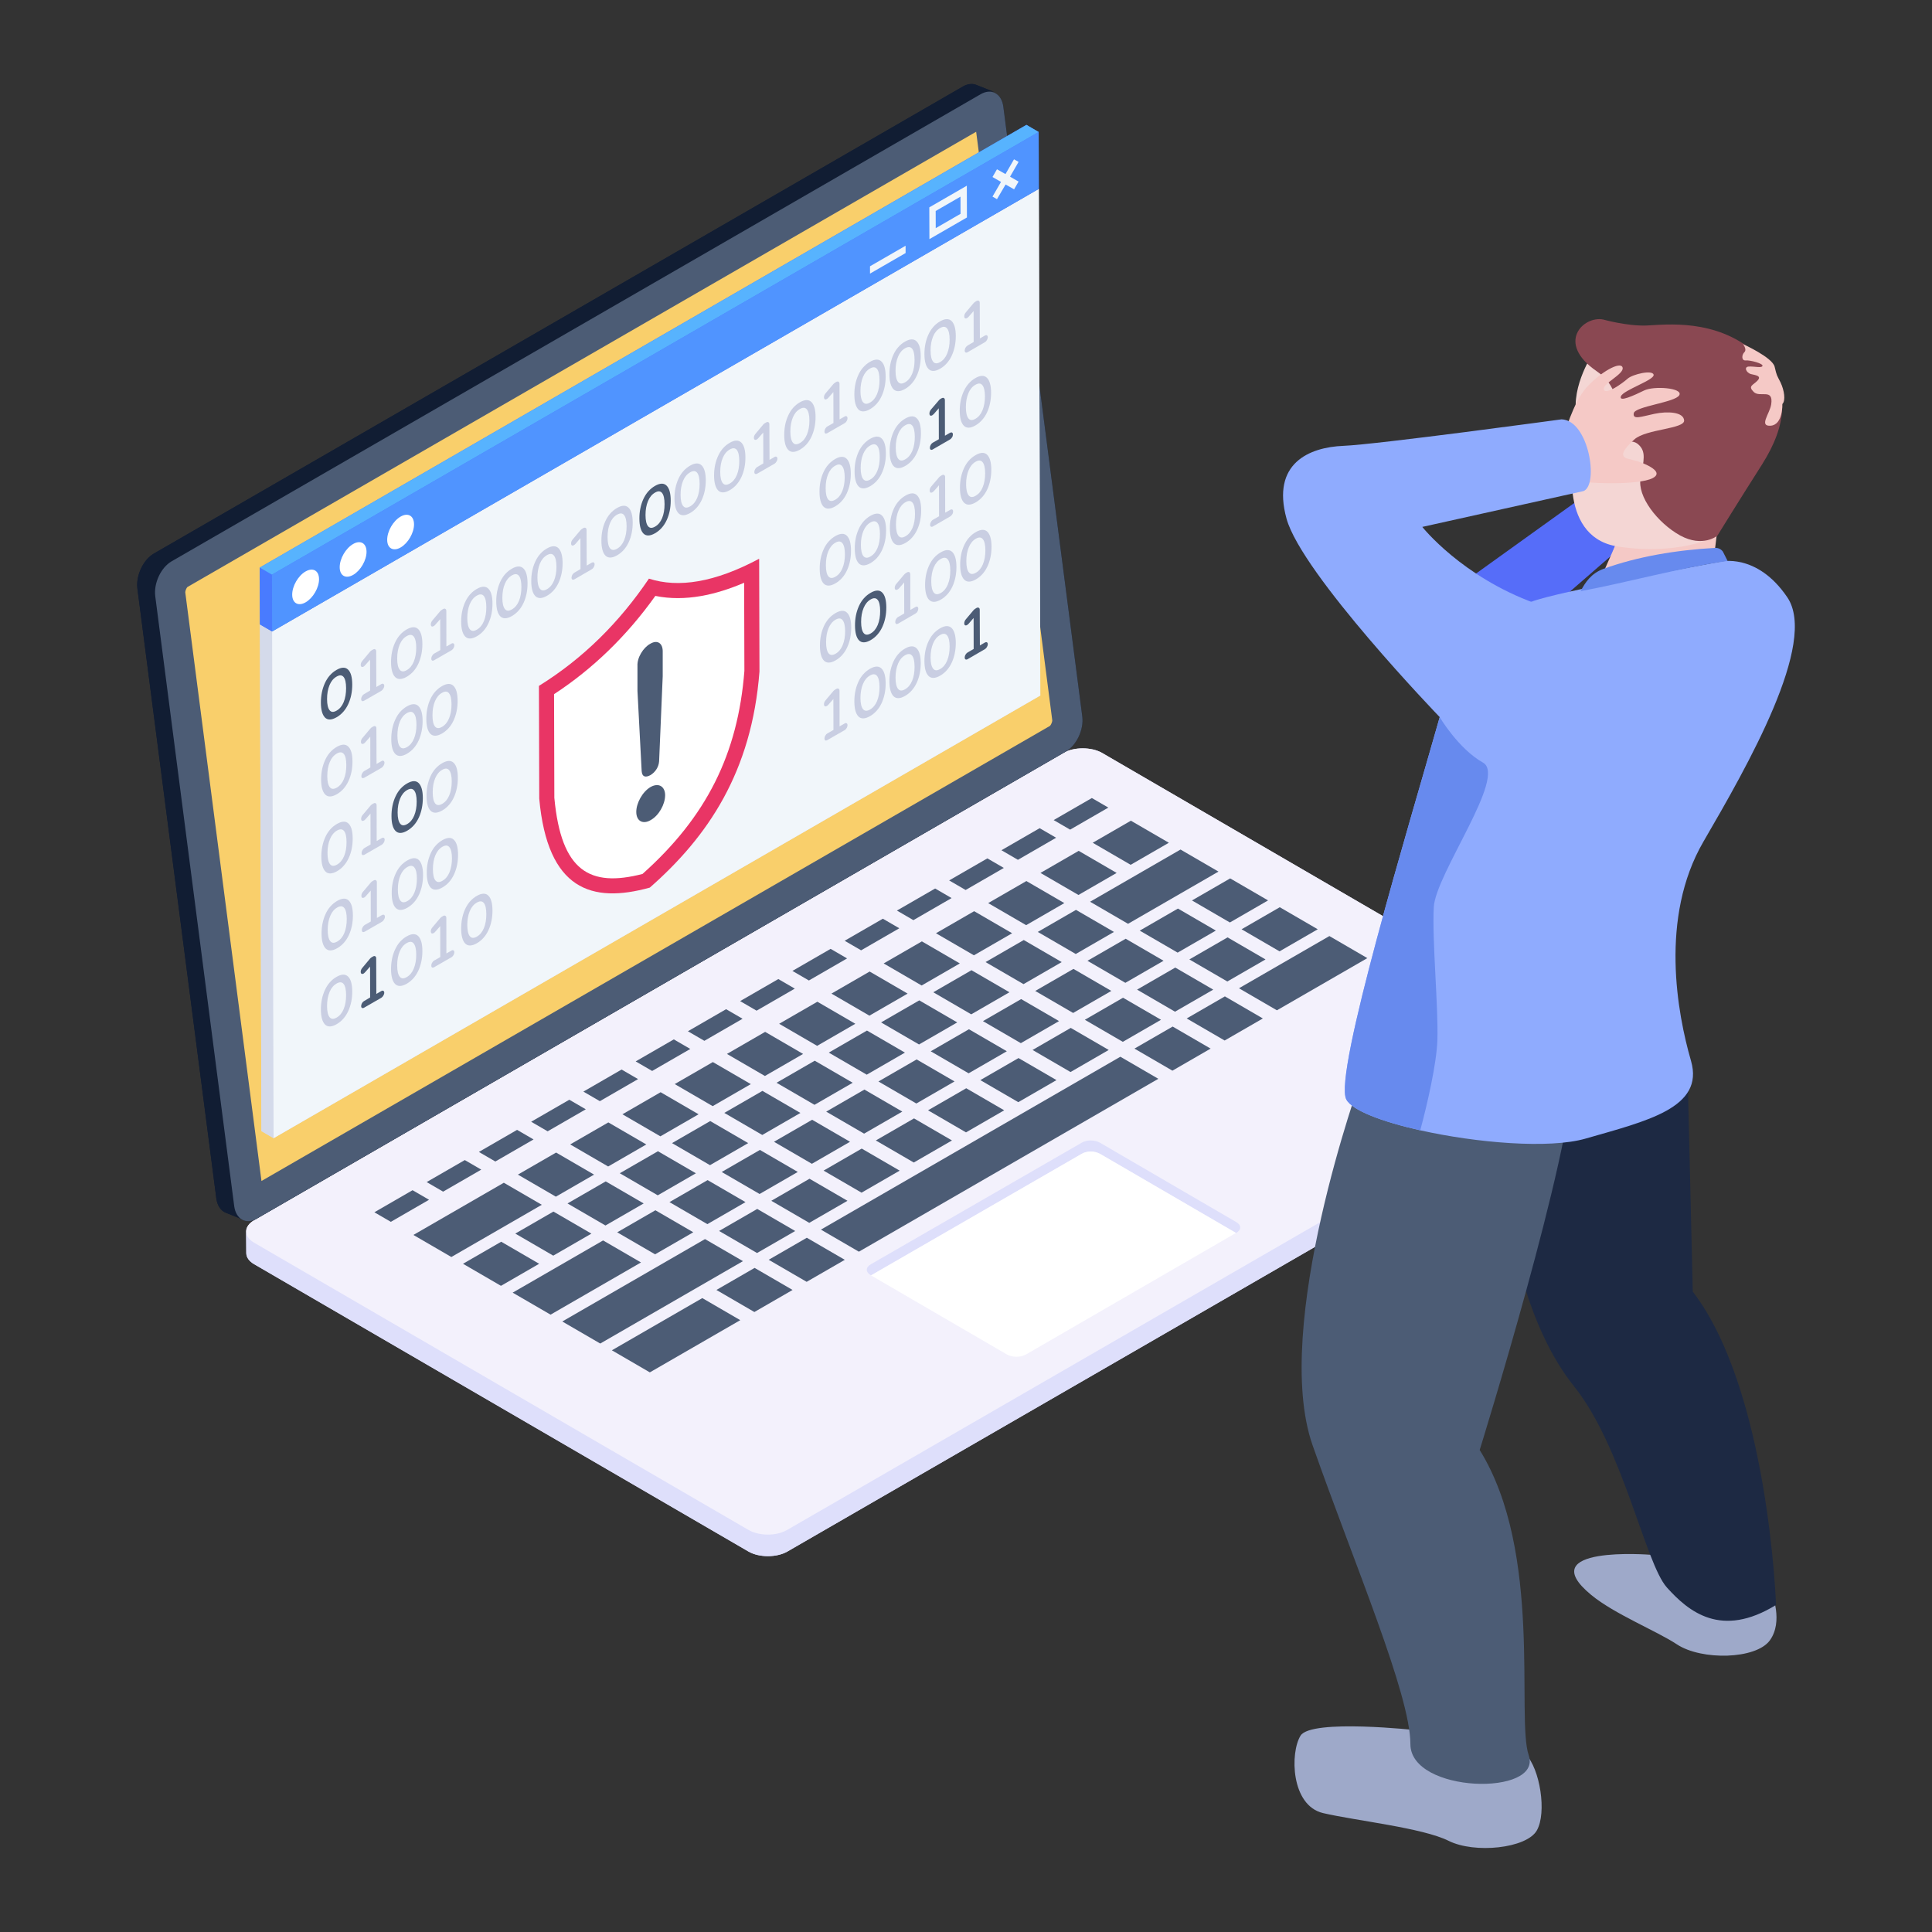 <svg id="Layer_1" enable-background="new 0 0 140 140" height="512" viewBox="0 0 140 140" width="512" xmlns="http://www.w3.org/2000/svg"><rect x="0" y="0" width="140" height="140" fill="#333333" stroke="none"/><g id="Security_Alert"><g><g><g><g><g><g><g><g><g><g><g><g><g><g><g><g><path d="m116.266 77.757c0 .3-.2.6-.58.82l-58.64 33.86c-.76.43-2.02.44-2.8 0l-35.83-20.83c-.38-.22-.57-.51-.57-.81l-.01-1.56c0-.3.2-.59.58-.81l58.64-33.87c.76-.44 2.04-.44 2.8 0l35.83 20.82c.4.23.59.54.57.85z" fill="#dedffb"/><g><g><g><path d="m17.836 89.234.011 1.564c0 .296.186.591.57.811l35.83 20.823c.778.449 2.037.438 2.804 0l58.637-33.859c.383-.219.581-.515.581-.822l-.011-1.564c0 .307-.186.603-.581.822l-58.637 33.859c-.767.438-2.027.449-2.804-.011l-35.83-20.813c-.383-.219-.57-.515-.57-.811z" fill="#dedffb"/></g></g></g><g><g><g><path d="m115.675 77.013-58.633 33.85c-.768.453-2.027.453-2.808 0l-35.827-20.816c-.768-.453-.756-1.184.013-1.625l58.633-33.862c.768-.441 2.04-.441 2.808 0l35.827 20.816c.781.453.756 1.196-.013 1.637z" fill="#f3f1fc"/></g></g></g><g><path d="m77.236 54.457-58.64 33.85c-.41.25-.82.23-1.13.02l-1.11-.45c-.35-.14-.61-.5-.68-1.03l-5.72-44.19c-.12-.95.42-2.09 1.19-2.54l58.63-33.85c.34-.19.68-.23.96-.12l1.33.53c-.19-.07-.41-.05-.64.01.63-.16 1.18.24 1.28 1.04l5.72 44.19c.12.95-.42 2.1-1.19 2.54z" fill="#111d33"/><g><g><g><g><path d="m9.96 42.658 5.718 44.188c.066.526.329.887.679 1.03l1.321.53c-.351-.142-.602-.504-.679-1.03l-5.718-44.188c-.12-.953.416-2.092 1.183-2.541l58.637-33.848c.34-.197.679-.23.964-.121l-1.332-.53c-.274-.11-.613-.077-.953.12l-58.637 33.848c-.767.449-1.304 1.588-1.183 2.541z" fill="#111d33"/></g></g></g></g><g><g><g><path d="m12.434 40.676c-.769.444-1.306 1.583-1.183 2.534l5.721 44.191c.123.951.859 1.355 1.629.911l58.635-33.853c.769-.444 1.313-1.587 1.19-2.538l-5.721-44.191c-.123-.951-.866-1.351-1.636-.907z" fill="#4c5c75"/></g></g></g><g><g><g><path d="m76.252 52.203c.005.091-.086.32-.167.397l-57.138 32.98-5.522-42.657c-.005-.091.081-.32.158-.387l57.153-32.989z" fill="#f9cf6b"/></g></g></g></g></g></g><g><g><g><g><path d="m89.579 88.554-9.852-5.738c-.402-.232-.99-.232-1.361 0l-15.265 8.8c-.387.217-.387.572 0 .789l.015.015 15.25-8.8c.371-.232.959-.232 1.361 0l9.837 5.723h.015c.387-.216.387-.572 0-.789z" fill="#dedffb"/></g></g></g><g><g><g><path d="m78.366 83.62-15.25 8.8 9.837 5.723c.402.232 1.005.232 1.407 0l15.203-8.8-9.837-5.723c-.402-.232-.99-.232-1.361 0z" fill="#fff"/></g></g></g></g></g></g><g><g><g><g enable-background="new"><g><g><g><g><path d="m54.825 73.237-1.193-.693 2.768-1.598 1.194.693z" fill="#4c5c75"/></g></g><g><g><path d="m54.858 90.798-2.75-1.598 2.764-1.596 2.751 1.599z" fill="#4c5c75"/></g></g><g><g><path d="m32.11 86.351-1.193-.693 2.764-1.595 1.193.693z" fill="#4c5c75"/></g></g><g><g><path d="m44.082 81.334 2.751 1.598-2.764 1.596-2.751-1.599z" fill="#4c5c75"/></g></g><g><g><path d="m55.043 86.521-2.746-1.595 2.769-1.598 2.745 1.595z" fill="#4c5c75"/></g></g><g><g><path d="m58.615 71.05-1.193-.694 2.768-1.598 1.193.693z" fill="#4c5c75"/></g></g><g><g><path d="m55.445 74.773 2.751 1.599-2.768 1.598-2.751-1.598z" fill="#4c5c75"/></g></g><g><g><path d="m53.838 91.387-10.342 5.971-2.751-1.598 10.342-5.971z" fill="#4c5c75"/></g></g><g><g><path d="m58.642 88.612-2.75-1.598 2.768-1.598 2.751 1.598z" fill="#4c5c75"/></g></g><g><g><path d="m62.431 86.425-2.751-1.598 2.764-1.596 2.75 1.598z" fill="#4c5c75"/></g></g><g><g><path d="m63.018 70.401 2.751 1.599-2.769 1.598-2.75-1.598z" fill="#4c5c75"/></g></g><g><g><path d="m43.874 88.804-2.75-1.598 2.768-1.598 2.751 1.598z" fill="#4c5c75"/></g></g><g><g><path d="m47.257 77.606-1.194-.693 2.764-1.595 1.194.693z" fill="#4c5c75"/></g></g><g><g><path d="m58.466 89.692 2.751 1.599-2.764 1.595-2.751-1.598z" fill="#4c5c75"/></g></g><g><g><path d="m59.229 72.589 2.751 1.598-2.768 1.599-2.751-1.599z" fill="#4c5c75"/></g></g><g><g><path d="m66.188 66.677-1.194-.694 2.769-1.598 1.193.693z" fill="#4c5c75"/></g></g><g><g><path d="m66.401 79.964-2.746-1.596 2.768-1.598 2.746 1.595z" fill="#4c5c75"/></g></g><g><g><path d="m66.216 84.24-2.751-1.598 2.768-1.598 2.751 1.598z" fill="#4c5c75"/></g></g><g><g><path d="m66.613 72.49 2.751 1.598-2.768 1.598-2.751-1.598z" fill="#4c5c75"/></g></g><g><g><path d="m62.399 68.864-1.193-.693 2.768-1.598 1.193.693z" fill="#4c5c75"/></g></g><g><g><path d="m66.803 68.216 2.75 1.598-2.768 1.599-2.751-1.599z" fill="#4c5c75"/></g></g><g><g><path d="m35.895 84.167-1.193-.693 2.768-1.599 1.193.693z" fill="#4c5c75"/></g></g><g><g><path d="m39.26 87.304-6.553 3.783-2.751-1.598 6.553-3.783z" fill="#4c5c75"/></g></g><g><g><path d="m51.258 88.706-2.746-1.596 2.764-1.595 2.746 1.595z" fill="#4c5c75"/></g></g><g><g><path d="m51.656 76.961 2.751 1.598-2.764 1.596-2.751-1.599z" fill="#4c5c75"/></g></g><g><g><path d="m47.677 83.423 2.75 1.598-2.764 1.596-2.751-1.599z" fill="#4c5c75"/></g></g><g><g><path d="m54.682 91.877 2.751 1.598-2.768 1.599-2.751-1.599z" fill="#4c5c75"/></g></g><g><g><path d="m37.34 89.39 2.764-1.595 2.751 1.598-2.764 1.596z" fill="#4c5c75"/></g></g><g><g><path d="m43.468 79.795-1.194-.693 2.768-1.599 1.194.693z" fill="#4c5c75"/></g></g><g><g><path d="m47.47 90.893-2.746-1.595 2.768-1.598 2.746 1.595z" fill="#4c5c75"/></g></g><g><g><path d="m51.448 84.432-2.751-1.598 2.768-1.598 2.751 1.598z" fill="#4c5c75"/></g></g><g><g><path d="m62.616 82.148-2.746-1.595 2.768-1.598 2.746 1.595z" fill="#4c5c75"/></g></g><g><g><path d="m51.041 75.422-1.193-.693 2.768-1.599 1.194.693z" fill="#4c5c75"/></g></g><g><g><path d="m55.25 79.05 2.751 1.598-2.764 1.596-2.751-1.599z" fill="#4c5c75"/></g></g><g><g><path d="m58.832 84.333-2.746-1.596 2.764-1.595 2.746 1.595z" fill="#4c5c75"/></g></g><g><g><path d="m62.824 74.678 2.751 1.598-2.768 1.599-2.751-1.599z" fill="#4c5c75"/></g></g><g><g><path d="m50.892 94.065 2.751 1.599-6.553 3.783-2.751-1.599z" fill="#4c5c75"/></g></g><g><g><path d="m39.684 81.979-1.194-.693 2.765-1.595 1.193.693z" fill="#4c5c75"/></g></g><g><g><path d="m59.039 76.863 2.751 1.598-2.768 1.598-2.751-1.598z" fill="#4c5c75"/></g></g><g><g><path d="m39.07 91.578-2.768 1.598-2.751-1.598 2.768-1.598z" fill="#4c5c75"/></g></g><g><g><path d="m46.449 91.482-6.553 3.783-2.746-1.595 6.553-3.783z" fill="#4c5c75"/></g></g><g><g><path d="m31.09 86.94-2.769 1.599-1.193-.693 2.768-1.599z" fill="#4c5c75"/></g></g><g><g><path d="m40.298 83.518 2.75 1.599-2.768 1.598-2.751-1.598z" fill="#4c5c75"/></g></g><g><g><path d="m47.871 79.146 2.751 1.599-2.768 1.598-2.751-1.598z" fill="#4c5c75"/></g></g><g><g><path d="m70 82.056-2.751-1.599 2.768-1.598 2.751 1.598z" fill="#4c5c75"/></g></g><g><g><path d="m70.19 77.776-2.746-1.595 2.768-1.598 2.746 1.595z" fill="#4c5c75"/></g></g><g><g><path d="m73.762 62.305-1.194-.694 2.768-1.598 1.194.693z" fill="#4c5c75"/></g></g><g><g><path d="m69.973 64.492-1.194-.693 2.769-1.598 1.193.693z" fill="#4c5c75"/></g></g><g><g><path d="m70.397 70.305 2.751 1.598-2.769 1.599-2.75-1.599z" fill="#4c5c75"/></g></g><g><g><path d="m74.375 63.844 2.751 1.598-2.768 1.599-2.751-1.599z" fill="#4c5c75"/></g></g><g><g><path d="m70.591 66.028 2.751 1.599-2.768 1.598-2.751-1.598z" fill="#4c5c75"/></g></g><g><g><path d="m73.789 79.867-2.751-1.598 2.768-1.598 2.751 1.598z" fill="#4c5c75"/></g></g><g><g><path d="m73.974 75.591-2.746-1.596 2.768-1.598 2.746 1.595z" fill="#4c5c75"/></g></g><g><g><path d="m74.168 71.314-2.751-1.598 2.769-1.598 2.75 1.598z" fill="#4c5c75"/></g></g><g><g><path d="m77.546 60.119-1.194-.693 2.768-1.598 1.194.693z" fill="#4c5c75"/></g></g><g><g><path d="m77.574 77.683-2.751-1.599 2.768-1.598 2.751 1.598z" fill="#4c5c75"/></g></g><g><g><path d="m77.97 65.933 2.751 1.598-2.768 1.599-2.751-1.599z" fill="#4c5c75"/></g></g><g><g><path d="m77.763 73.403-2.746-1.595 2.769-1.598 2.746 1.595z" fill="#4c5c75"/></g></g><g><g><path d="m80.916 63.255-2.768 1.598-2.751-1.598 2.768-1.599z" fill="#4c5c75"/></g></g><g><g><path d="m88.76 72.202 2.751 1.599-2.768 1.598-2.751-1.598z" fill="#4c5c75"/></g></g><g><g><path d="m78.991 65.344 6.553-3.783 2.751 1.598-6.553 3.783z" fill="#4c5c75"/></g></g><g><g><path d="m81.186 76.575 2.751 1.599-21.699 12.528-2.751-1.599z" fill="#4c5c75"/></g></g><g><g><path d="m81.571 68.025 2.745 1.595-2.768 1.599-2.746-1.596z" fill="#4c5c75"/></g></g><g><g><path d="m86.375 65.25 2.768-1.598 2.746 1.595-2.768 1.599z" fill="#4c5c75"/></g></g><g><g><path d="m99.083 69.429-6.553 3.782-2.75-1.598 6.553-3.783z" fill="#4c5c75"/></g></g><g><g><path d="m81.363 75.495-2.751-1.598 2.768-1.598 2.751 1.598z" fill="#4c5c75"/></g></g><g><g><path d="m84.975 74.388 2.751 1.598-2.768 1.599-2.751-1.599z" fill="#4c5c75"/></g></g><g><g><path d="m88.936 71.122-2.751-1.598 2.769-1.598 2.75 1.598z" fill="#4c5c75"/></g></g><g><g><path d="m79.181 61.069 2.768-1.598 2.751 1.598-2.768 1.598z" fill="#4c5c75"/></g></g><g><g><path d="m89.969 67.339 2.768-1.598 2.751 1.598-2.768 1.599z" fill="#4c5c75"/></g></g><g><g><path d="m85.146 73.311-2.75-1.599 2.768-1.598 2.751 1.598z" fill="#4c5c75"/></g></g><g><g><path d="m85.336 69.031-2.746-1.595 2.768-1.598 2.746 1.595z" fill="#4c5c75"/></g></g></g></g></g></g></g></g></g><g><g><g enable-background="new"><g><g><g><path d="m19.719 45.76-.883-.513 55.558-32.076.883.513z" fill="#dbdbdb"/></g></g></g><path d="m75.276 13.684-55.558 32.076-.883-.513.108 36.717.883.513 55.558-32.076z" fill="#d4daea"/><g><g><g><path d="m19.827 82.477-.883-.513-.108-36.717.883.513z" fill="#d4daea"/></g></g></g><g><g><g><path d="m75.276 13.684.108 36.717-55.558 32.076-.108-36.717z" fill="#f1f6fa"/></g></g></g></g><g><g><g><g><path d="m75.276 13.687-55.56 32.07-.88-.51-.01-4.12 55.55-32.08.89.52z" fill="#497bfe"/></g></g></g></g><g enable-background="new"><g><g><g><path d="m19.719 45.76-.883-.513-.012-4.12.883.513z" fill="#497bfe"/></g></g></g><g><g><g><path d="m19.707 41.64-.883-.513 55.558-32.076.883.513z" fill="#57b3fe"/></g></g></g><g><g><g><path d="m75.265 9.564.012 4.12-55.558 32.076-.012-4.12z" fill="#5094ff"/></g></g></g></g></g></g></g><g><g><g><g><path d="m73.192 12.802.617.357-.324.56-.616-.349-.625 1.063-.324-.187.617-1.063-.617-.357.324-.56.617.349.617-1.071.333.187z" fill="#f1f6fa"/></g></g><g><g><path d="m67.341 15.026.007 2.303 2.719-1.57-.007-2.303zm.466 1.507-.004-1.244 1.797-1.038.004 1.244z" fill="#f1f6fa"/></g></g><g><g><path d="m63.043 19.296.001.53 2.579-1.489-.001-.53z" fill="#f1f6fa"/></g></g></g><g><g><g><g><path d="m22.14 41.412c.541-.313.977-.064.979.558.002.614-.431 1.364-.973 1.677-.534.309-.97.06-.972-.554-.002-.622.431-1.373.966-1.681z" fill="#fff"/></g></g></g><g><g><g><path d="m25.589 39.421c.534-.309.97-.06.972.562.002.614-.431 1.364-.966 1.673-.541.313-.977.064-.979-.55-.002-.622.431-1.373.973-1.685z" fill="#fff"/></g></g></g><g><g><g><path d="m29.03 37.434c.534-.309.97-.06.972.562.002.614-.431 1.364-.966 1.673-.541.313-.977.064-.979-.55-.002-.622.431-1.373.973-1.685z" fill="#fff"/></g></g></g></g></g></g></g></g></g></g></g></g></g><g><g><g><g><g><g><path d="m24.396 51.973c.363-.21.646-.532.842-.956.193-.422.288-.895.287-1.411-.001-.52-.099-.882-.294-1.076-.198-.2-.482-.195-.845.014-.37.214-.653.536-.846.962-.189.416-.288.891-.287 1.411.001.516.103.876.294 1.076.194.198.478.193.848-.02zm.501-2.919c.122.149.181.421.182.81.001.389-.057.729-.177 1.018-.12.284-.286.484-.507.611-.225.13-.391.122-.509-.024-.122-.149-.185-.419-.186-.808-.001-.389.06-.731.181-1.02.117-.282.283-.482.507-.611.221-.128.388-.12.509.024z" fill="#4c5c75"/></g></g><g><g><path d="m27.844 49.696c0 .07-.022.135-.065.206-.038.07-.087.119-.146.157l-1.251.72c-.06.032-.108.038-.152.016-.038-.022-.06-.065-.06-.135 0-.065.022-.135.06-.206.043-.076.092-.125.152-.157l.439-.26-.005-2.236-.357.406c-.043.043-.076.076-.108.097-.06.032-.108.038-.152.016-.038-.022-.06-.07-.06-.141 0-.103.043-.206.125-.298l.547-.655c.043-.049.092-.087.13-.108l.087-.049c.065-.038.119-.043.162-.016.049.027.07.076.07.146l.011 2.583.363-.211c.06-.032.103-.038.146-.011.043.022.065.07.065.135z" fill="#c9cee2"/></g></g><g><g><path d="m29.475 49.041c.367-.212.65-.534.846-.958.189-.42.288-.895.287-1.411-.001-.52-.103-.88-.294-1.076-.198-.2-.482-.195-.848.016-.366.212-.65.534-.842.96-.193.418-.288.891-.287 1.411.001.516.099.878.294 1.076.195.198.478.193.845-.018zm.501-2.919c.122.149.185.419.186.808.001.389-.06.731-.181 1.02-.117.282-.283.482-.507.611-.221.128-.388.12-.506-.026-.122-.149-.185-.419-.186-.808-.001-.389.06-.731.181-1.02.117-.282.283-.482.504-.609.225-.13.391-.122.509.024z" fill="#c9cee2"/></g></g><g><g><path d="m32.923 46.761c0 .07-.016.135-.06.206-.043.07-.092.125-.152.157l-1.251.72c-.054.032-.108.043-.146.022-.043-.027-.06-.07-.06-.141 0-.065.016-.135.06-.206.038-.07.087-.125.146-.157l.444-.254-.005-2.242-.357.406c-.043.049-.081.081-.108.097-.065.032-.114.043-.157.022-.038-.027-.06-.076-.06-.146 0-.103.043-.206.125-.298l.552-.655c.043-.049.087-.081.13-.108l.081-.049c.065-.038.125-.043.168-.016.043.027.07.076.07.146l.005 2.583.363-.206c.054-.038.108-.043.152-.016.038.022.06.07.06.135z" fill="#c9cee2"/></g></g><g><g><path d="m34.558 46.106c.363-.21.65-.534.842-.956.193-.422.288-.895.287-1.411-.001-.52-.099-.882-.294-1.076-.195-.202-.482-.195-.845.014-.367.212-.653.536-.846.962-.189.416-.285.889-.283 1.409.001.516.099.878.29 1.078.194.198.482.191.848-.02zm.501-2.919c.122.149.181.421.182.81.001.389-.057.729-.177 1.018-.12.284-.286.484-.507.611-.221.128-.388.12-.509-.024-.122-.149-.185-.419-.186-.808-.001-.389.06-.731.181-1.02.12-.284.286-.483.507-.611.221-.128.388-.12.509.024z" fill="#c9cee2"/></g></g><g><g><path d="m37.099 44.639c.363-.21.646-.532.842-.956.193-.422.288-.895.287-1.411-.001-.52-.099-.882-.294-1.076-.198-.2-.482-.195-.845.014-.37.214-.653.536-.846.962-.189.416-.285.889-.283 1.409.001.516.099.878.291 1.078.194.198.478.193.848-.02zm.501-2.919c.122.149.181.421.182.81.001.389-.057.729-.177 1.018-.12.284-.286.484-.507.611-.225.13-.391.122-.509-.024-.122-.149-.185-.419-.186-.808-.001-.389.06-.731.181-1.02.117-.282.283-.482.507-.611.221-.128.388-.12.509.024z" fill="#c9cee2"/></g></g><g><g><path d="m39.64 43.172c.363-.21.646-.532.842-.956.189-.42.288-.895.287-1.411-.001-.52-.103-.88-.294-1.076-.198-.2-.482-.195-.845.014-.37.214-.653.536-.846.962-.193.418-.288.891-.287 1.411.001.516.099.878.294 1.076.194.198.478.193.848-.02zm.497-2.917c.122.149.185.419.186.808.001.389-.06.731-.181 1.02-.117.282-.283.482-.504.609-.225.13-.391.122-.509-.024-.122-.149-.185-.419-.186-.808-.001-.389.06-.731.181-1.02.117-.282.283-.482.507-.611.221-.128.388-.12.506.026z" fill="#c9cee2"/></g></g><g><g><path d="m43.088 40.896c0 .065-.022.135-.065.206-.038.07-.087.119-.146.152l-1.251.726c-.06.032-.108.038-.152.016-.038-.027-.06-.07-.06-.135 0-.07.022-.141.06-.211.038-.065.092-.119.152-.157l.439-.255-.005-2.242-.357.412c-.043.043-.076.076-.108.092-.06.038-.114.043-.152.022-.043-.022-.06-.07-.06-.146 0-.103.043-.206.125-.298l.547-.65c.043-.049.092-.087.13-.108l.087-.054c.065-.032.119-.038.162-.011.049.022.07.076.07.146l.011 2.583.363-.211c.06-.032.103-.038.146-.016.043.027.065.07.065.141z" fill="#c9cee2"/></g></g><g><g><path d="m44.719 40.24c.367-.212.65-.534.842-.956.193-.422.288-.895.287-1.411-.001-.52-.099-.882-.294-1.076-.195-.202-.478-.197-.845.014-.366.212-.653.536-.846.962-.189.416-.285.889-.283 1.409.001.516.099.878.291 1.078.198.196.482.191.848-.02zm.501-2.919c.122.149.185.419.186.808.001.389-.06.731-.181 1.02-.117.282-.283.482-.507.611-.221.128-.388.12-.509-.024-.122-.149-.181-.421-.182-.81-.001-.389.057-.729.177-1.018.12-.284.286-.484.507-.611.225-.13.391-.122.509.024z" fill="#c9cee2"/></g></g><g><g><path d="m47.473 38.639c.363-.21.65-.534.842-.956.193-.422.288-.895.287-1.411-.001-.52-.099-.882-.294-1.076-.195-.202-.482-.195-.845.014-.366.212-.653.536-.846.962-.189.416-.285.889-.283 1.409.001.516.099.878.29 1.078.194.198.482.191.848-.02zm.501-2.919c.122.149.181.421.182.81.001.389-.057.729-.177 1.018-.12.284-.286.484-.507.611-.221.128-.388.12-.509-.024-.122-.149-.185-.419-.186-.808-.001-.389.06-.731.181-1.02.12-.284.286-.484.507-.611.221-.128.388-.12.509.024z" fill="#4c5c75"/></g></g><g><g><path d="m50.014 37.172c.363-.21.646-.532.842-.956.193-.422.288-.895.287-1.411-.001-.52-.099-.882-.294-1.076-.198-.2-.482-.195-.845.014-.37.214-.653.536-.846.962-.189.416-.285.889-.283 1.409.001.516.099.878.29 1.078.195.198.478.193.848-.02zm.501-2.919c.122.149.181.421.182.81.001.389-.057.729-.177 1.018-.12.284-.286.483-.507.611-.225.13-.391.122-.509-.024-.122-.149-.185-.419-.186-.808-.001-.389.06-.731.181-1.02.117-.282.283-.481.507-.611.221-.128.388-.12.509.024z" fill="#c9cee2"/></g></g><g><g><path d="m24.412 57.551c.363-.21.646-.532.842-.956.193-.422.288-.895.287-1.411-.001-.52-.099-.882-.294-1.076-.198-.2-.482-.195-.845.014-.37.214-.653.536-.846.962-.189.416-.288.891-.287 1.411.001.516.103.876.294 1.076.194.198.478.193.848-.02zm.501-2.919c.122.149.181.421.182.81.001.389-.057.729-.177 1.018-.12.284-.286.484-.507.611-.225.13-.391.122-.509-.024-.122-.149-.185-.419-.186-.808-.001-.389.06-.731.181-1.02.117-.282.283-.482.507-.611.221-.128.387-.12.509.024z" fill="#c9cee2"/></g></g><g><g><path d="m27.86 55.274c0 .07-.022.141-.065.206-.038.07-.087.119-.146.157l-1.251.72c-.06.032-.108.038-.152.022-.038-.027-.06-.07-.06-.141 0-.065.022-.135.06-.206.043-.076.092-.125.146-.157l.444-.26-.005-2.236-.357.406c-.043.049-.076.076-.108.097-.065.032-.108.038-.152.016-.038-.022-.06-.07-.06-.141 0-.103.038-.206.125-.298l.547-.65c.043-.054.092-.092.13-.114l.087-.049c.065-.038.119-.043.162-.016.049.027.07.076.07.146l.011 2.583.363-.211c.054-.032.103-.038.146-.011.043.022.065.07.065.135z" fill="#c9cee2"/></g></g><g><g><path d="m29.491 54.618c.366-.212.65-.534.846-.958.189-.42.288-.895.287-1.411-.001-.52-.103-.88-.294-1.076-.198-.2-.482-.195-.848.016-.367.212-.65.534-.842.96-.193.418-.288.891-.287 1.411.001.516.099.878.294 1.076.194.198.478.193.845-.018zm.501-2.919c.122.149.185.419.186.808.001.389-.06.731-.181 1.02-.117.282-.283.482-.507.611-.221.128-.387.12-.506-.026-.122-.149-.185-.419-.186-.808-.001-.389.06-.731.181-1.02.117-.282.283-.482.504-.609.225-.13.391-.122.509.024z" fill="#c9cee2"/></g></g><g><g><path d="m32.032 53.151c.367-.212.65-.534.842-.956.193-.422.288-.895.287-1.411-.001-.52-.099-.882-.294-1.076-.195-.202-.478-.197-.845.014-.366.212-.653.536-.846.962-.189.416-.285.889-.283 1.409.001.516.099.878.291 1.078.198.196.482.191.848-.02zm.501-2.919c.122.149.185.419.186.808.001.389-.06.731-.181 1.02-.117.282-.283.482-.507.611-.221.128-.388.12-.509-.024-.122-.149-.181-.421-.182-.81-.001-.389.057-.729.177-1.018.12-.284.286-.484.507-.611.225-.13.391-.122.509.024z" fill="#c9cee2"/></g></g><g><g><path d="m24.428 63.129c.363-.21.646-.532.842-.956.193-.418.288-.895.287-1.411-.001-.52-.099-.882-.294-1.076-.198-.2-.482-.191-.845.018-.37.214-.653.532-.846.958-.189.416-.288.891-.287 1.411.001.516.103.88.294 1.076.194.198.478.193.848-.02zm.501-2.915c.122.145.181.421.182.806.001.389-.057.729-.177 1.018-.12.284-.286.484-.507.611-.225.13-.391.122-.509-.024-.122-.149-.185-.419-.186-.808-.001-.385.06-.731.181-1.016.117-.282.283-.485.507-.615.221-.128.388-.116.509.028z" fill="#c9cee2"/></g></g><g><g><path d="m29.507 60.196c.367-.212.65-.534.846-.958.189-.416.288-.895.287-1.411-.001-.52-.103-.88-.294-1.076-.198-.2-.482-.191-.848.02-.366.212-.65.53-.842.956-.193.418-.288.891-.287 1.411.001.516.099.882.294 1.076.195.198.478.193.845-.018zm.501-2.916c.122.145.185.419.186.804.001.389-.06.731-.181 1.02-.117.282-.283.481-.507.611-.221.128-.388.12-.506-.026-.122-.149-.185-.419-.186-.808-.001-.385.06-.731.181-1.016.117-.282.283-.485.504-.613.225-.13.391-.118.509.028z" fill="#4c5c75"/></g></g><g><g><path d="m32.048 58.729c.366-.212.65-.534.842-.956.193-.418.288-.895.287-1.411-.001-.52-.099-.882-.294-1.076-.195-.202-.478-.193-.845.018-.366.212-.653.532-.846.958-.189.416-.285.889-.283 1.409.001.516.099.882.29 1.078.198.196.482.191.848-.02zm.501-2.916c.122.145.185.419.186.804.001.389-.06.731-.181 1.02-.117.282-.283.481-.507.611-.221.128-.388.12-.509-.024-.122-.149-.181-.421-.182-.81-.001-.385.057-.729.177-1.014.12-.284.286-.487.507-.615.225-.13.391-.118.509.028z" fill="#c9cee2"/></g></g><g><g><path d="m24.434 65.282c-.37.214-.653.532-.846.958-.189.416-.288.891-.287 1.411.001.517.103.88.294 1.076.194.198.478.193.848-.02.363-.21.646-.532.842-.956.193-.418.288-.895.287-1.411-.001-.52-.099-.882-.294-1.076-.198-.2-.482-.191-.845.018zm-.501 2.919c-.122-.149-.185-.419-.186-.808-.001-.385.06-.731.181-1.016.117-.282.283-.485.507-.615.221-.128.388-.116.509.028.122.145.181.421.182.806.001.389-.057.729-.177 1.018-.12.284-.286.483-.507.611-.225.13-.391.122-.509-.024z" fill="#c9cee2"/></g></g><g><g><path d="m27.893 66.429c0 .07-.022.141-.065.206-.043.076-.087.125-.146.157l-1.251.72c-.06.032-.108.038-.152.022-.038-.022-.06-.07-.06-.141 0-.065.022-.135.06-.206.043-.07.087-.119.146-.157l.444-.255-.005-2.242-.357.406c-.043.049-.076.076-.108.097-.065.032-.114.038-.152.022-.038-.027-.06-.07-.06-.141 0-.108.038-.211.125-.303l.547-.65c.043-.054.092-.092.13-.114l.087-.049c.065-.038.119-.043.162-.016.049.027.07.076.07.152l.005 2.583.363-.211c.06-.032.108-.038.152-.016.043.022.06.07.065.135z" fill="#c9cee2"/></g></g><g><g><path d="m26.23 59.476c-.038-.022-.06-.07-.06-.141 0-.103.038-.206.125-.298l.547-.65c.043-.054.092-.092.13-.114l.087-.049c.065-.038.119-.043.162-.016.049.027.07.076.07.152l.005 2.583.368-.211c.054-.032.103-.038.146-.016.043.022.065.07.065.135 0 .07-.022.141-.065.206-.038.07-.087.119-.146.157l-1.251.72c-.06.032-.108.038-.152.022-.038-.027-.06-.07-.06-.141 0-.065.022-.135.06-.206.043-.07.092-.119.146-.157l.444-.255-.005-2.242-.357.406c-.043.049-.076.076-.108.097-.065.032-.114.038-.152.016z" fill="#c9cee2"/></g></g><g><g><path d="m29.513 62.35c-.367.212-.65.53-.842.956-.193.418-.288.891-.287 1.411.001.516.099.882.294 1.076.195.198.478.193.845-.018.366-.212.65-.534.846-.958.189-.416.288-.895.287-1.411-.001-.52-.103-.88-.294-1.076-.198-.2-.482-.191-.848.02zm-.497 2.917c-.122-.149-.185-.419-.186-.808-.001-.385.06-.731.181-1.016.117-.282.283-.485.504-.613.225-.13.391-.118.509.028.122.145.185.419.186.804.001.389-.06.731-.181 1.02-.117.282-.283.482-.507.611-.221.128-.388.12-.506-.026z" fill="#c9cee2"/></g></g><g><g><path d="m32.054 60.882c-.366.212-.653.532-.846.958-.189.416-.285.889-.283 1.409.001.516.099.882.29 1.078.198.196.482.191.848-.02.367-.212.65-.534.842-.956.193-.418.288-.895.287-1.411-.001-.52-.099-.882-.294-1.076-.195-.202-.478-.193-.845.018zm-.501 2.919c-.122-.149-.181-.421-.182-.81-.001-.385.057-.729.177-1.014.12-.284.286-.487.507-.615.225-.13.391-.118.509.028.122.145.185.419.186.804.001.389-.06.731-.181 1.02-.117.282-.283.482-.507.611-.221.128-.388.12-.509-.024z" fill="#c9cee2"/></g></g></g><g><g><g><path d="m24.396 74.216c.363-.21.646-.532.842-.956.193-.422.288-.895.287-1.411-.001-.52-.099-.882-.294-1.076-.198-.2-.482-.195-.845.014-.37.214-.653.536-.846.962-.189.416-.288.891-.287 1.411.001.516.103.876.294 1.076.194.198.478.193.848-.02zm.501-2.919c.122.149.181.421.182.81.001.389-.057.729-.177 1.018-.12.284-.286.484-.507.611-.225.13-.391.122-.509-.024-.122-.149-.185-.419-.186-.808-.001-.389.06-.731.181-1.02.117-.282.283-.482.507-.611.221-.128.388-.12.509.024z" fill="#c9cee2"/></g></g><g><g><path d="m27.844 71.939c0 .07-.022.135-.065.206-.038.07-.087.119-.146.157l-1.251.72c-.06.032-.108.038-.152.016-.038-.022-.06-.065-.06-.135 0-.065.022-.135.06-.206.043-.076.092-.125.152-.157l.439-.26-.005-2.236-.357.406c-.043.043-.076.076-.108.097-.06.032-.108.038-.152.016-.038-.022-.06-.07-.06-.141 0-.103.043-.206.125-.298l.547-.655c.043-.049.092-.087.13-.108l.087-.049c.065-.038.119-.043.162-.016.049.027.07.076.07.146l.011 2.583.363-.211c.06-.032.103-.038.146-.011.043.022.065.07.065.135z" fill="#4c5c75"/></g></g><g><g><path d="m29.475 71.284c.367-.212.65-.534.846-.958.189-.42.288-.895.287-1.411-.001-.52-.103-.88-.294-1.076-.198-.2-.482-.195-.848.016-.366.212-.65.534-.842.96-.193.418-.288.891-.287 1.411.001.516.099.878.294 1.076.195.198.478.193.845-.018zm.501-2.919c.122.149.185.419.186.808.001.389-.06.731-.181 1.02-.117.282-.283.482-.507.611-.221.128-.388.12-.506-.026-.122-.149-.185-.419-.186-.808-.001-.389.06-.731.181-1.02.117-.282.283-.482.504-.609.225-.13.391-.122.509.024z" fill="#c9cee2"/></g></g><g><g><path d="m32.923 69.004c0 .07-.016.135-.06.206-.043.07-.092.125-.152.157l-1.251.72c-.054.032-.108.043-.146.022-.043-.027-.06-.07-.06-.141 0-.065.016-.135.06-.206.038-.07.087-.125.146-.157l.444-.254-.005-2.242-.357.406c-.043.049-.081.081-.108.097-.065.032-.114.043-.157.022-.038-.027-.06-.076-.06-.146 0-.103.043-.206.125-.298l.552-.655c.043-.049.087-.081.13-.108l.081-.049c.065-.038.125-.043.168-.016.043.027.07.076.07.146l.005 2.583.363-.206c.054-.038.108-.043.152-.016.038.022.06.07.06.135z" fill="#c9cee2"/></g></g><g><g><path d="m34.558 68.35c.363-.21.65-.534.842-.956.193-.422.288-.895.287-1.411-.001-.52-.099-.882-.294-1.076-.195-.202-.482-.195-.845.014-.367.212-.653.536-.846.962-.189.416-.285.889-.283 1.409.001.516.099.878.29 1.078.194.198.482.191.848-.02zm.501-2.919c.122.149.181.421.182.81.001.389-.057.729-.177 1.018-.12.284-.286.484-.507.611-.221.128-.388.12-.509-.024-.122-.149-.185-.419-.186-.808-.001-.389.06-.731.181-1.02.12-.284.286-.483.507-.611.221-.128.388-.12.509.024z" fill="#c9cee2"/></g></g></g></g><g><g><g><g><path d="m52.887 35.516c.363-.21.646-.532.842-.956.193-.422.288-.895.287-1.411-.001-.52-.099-.882-.294-1.076-.198-.2-.482-.195-.845.014-.37.214-.653.536-.846.962-.189.416-.288.891-.287 1.411.001.516.103.876.294 1.076.194.198.478.193.848-.02zm.501-2.919c.122.149.181.421.182.81.001.389-.057.729-.177 1.018-.12.284-.286.484-.507.611-.225.13-.391.122-.509-.024-.122-.149-.185-.419-.186-.808-.001-.389.06-.731.181-1.02.117-.282.283-.482.507-.611.221-.128.388-.12.509.024z" fill="#c9cee2"/></g></g><g><g><path d="m56.335 33.239c0 .07-.022.135-.065.206-.038.07-.087.119-.146.157l-1.251.72c-.06.032-.108.038-.152.016-.038-.022-.06-.065-.06-.135 0-.065.022-.135.06-.206.043-.076.092-.125.152-.157l.439-.26-.005-2.236-.357.406c-.043.043-.076.076-.108.097-.06.032-.108.038-.152.016-.038-.022-.06-.07-.06-.141 0-.103.043-.206.125-.298l.547-.655c.043-.049.092-.087.13-.108l.087-.049c.065-.038.119-.043.162-.016.049.027.07.076.07.146l.011 2.583.363-.211c.06-.032.103-.038.146-.011.043.022.065.07.065.135z" fill="#c9cee2"/></g></g><g><g><path d="m57.966 32.584c.367-.212.65-.534.846-.958.189-.42.288-.895.287-1.411-.001-.52-.103-.88-.294-1.076-.198-.2-.482-.195-.848.016-.366.212-.65.534-.842.96-.193.418-.288.891-.287 1.411.001.516.099.878.294 1.076.195.198.478.193.845-.018zm.501-2.919c.122.149.185.419.186.808.001.389-.06.731-.181 1.02-.117.282-.283.482-.507.611-.221.128-.388.12-.506-.026-.122-.149-.185-.419-.186-.808-.001-.389.06-.731.181-1.02.117-.282.283-.482.504-.609.225-.13.391-.122.509.024z" fill="#c9cee2"/></g></g><g><g><path d="m61.414 30.304c0 .07-.016.135-.06.206-.043.07-.092.125-.152.157l-1.251.72c-.054.032-.108.043-.146.022-.043-.027-.06-.07-.06-.141 0-.065.016-.135.06-.206.038-.07.087-.125.146-.157l.444-.254-.005-2.242-.357.406c-.043.049-.081.081-.108.097-.065.032-.114.043-.157.022-.038-.027-.06-.076-.06-.146 0-.103.043-.206.125-.298l.552-.655c.043-.049.087-.081.13-.108l.081-.049c.065-.038.125-.043.168-.016.043.027.07.076.07.146l.005 2.583.363-.206c.054-.038.108-.043.152-.016.038.022.06.07.06.135z" fill="#c9cee2"/></g></g><g><g><path d="m63.049 29.649c.363-.21.65-.534.842-.956s.288-.895.287-1.411c-.001-.52-.099-.882-.294-1.076-.195-.202-.482-.195-.845.014-.367.212-.653.536-.846.962-.189.416-.285.889-.283 1.409.001.516.099.878.29 1.078.194.198.482.191.848-.02zm.501-2.919c.122.149.181.421.182.81.001.389-.057.729-.177 1.018-.12.284-.286.484-.507.611-.221.128-.388.12-.509-.024-.122-.149-.185-.419-.186-.808-.001-.389.06-.731.181-1.02.12-.284.286-.483.507-.611.221-.128.388-.12.509.024z" fill="#c9cee2"/></g></g><g><g><path d="m65.59 28.182c.363-.21.646-.532.842-.956.193-.422.288-.895.287-1.411-.001-.52-.099-.882-.294-1.076-.198-.2-.482-.195-.845.014-.37.214-.653.536-.846.962-.189.416-.285.889-.283 1.409.001.516.099.878.291 1.078.194.198.478.193.848-.02zm.501-2.919c.122.149.181.421.182.81.001.389-.057.729-.177 1.018-.12.284-.286.484-.507.611-.225.13-.391.122-.509-.024-.122-.149-.185-.419-.186-.808-.001-.389.06-.731.181-1.02.117-.282.283-.482.507-.611.221-.128.388-.12.509.024z" fill="#c9cee2"/></g></g><g><g><path d="m68.131 26.715c.363-.21.646-.532.842-.956.189-.42.288-.895.287-1.411-.001-.52-.103-.88-.294-1.076-.198-.2-.482-.195-.845.014-.37.214-.653.536-.846.962-.193.418-.288.891-.287 1.411.001.516.099.878.294 1.076.194.198.478.193.848-.02zm.497-2.917c.122.149.185.419.186.808.001.389-.06.731-.181 1.02-.117.282-.283.482-.504.609-.225.13-.391.122-.509-.024-.122-.149-.185-.419-.186-.808-.001-.389.06-.731.181-1.02.117-.282.283-.482.507-.611.221-.128.388-.12.506.026z" fill="#c9cee2"/></g></g><g><g><path d="m71.579 24.439c0 .065-.022.135-.065.206-.038.07-.087.119-.146.152l-1.251.726c-.06.032-.108.038-.152.016-.038-.027-.06-.07-.06-.135 0-.07.022-.141.06-.211.038-.065.092-.119.152-.157l.439-.255-.005-2.242-.357.412c-.043.043-.076.076-.108.092-.06.038-.114.043-.152.022-.043-.022-.06-.07-.06-.146 0-.103.043-.206.125-.298l.547-.65c.043-.049.092-.087.13-.108l.087-.054c.065-.032.119-.038.162-.011.049.022.07.076.07.146l.011 2.583.363-.211c.06-.032.103-.038.146-.016.043.027.065.07.065.141z" fill="#c9cee2"/></g></g><g><g><path d="m60.523 36.694c.367-.212.65-.534.842-.956.193-.422.288-.895.287-1.411-.001-.52-.099-.882-.294-1.076-.195-.202-.478-.197-.845.014-.366.212-.653.536-.846.962-.189.416-.285.889-.283 1.409.001.516.099.878.291 1.078.198.196.482.191.848-.02zm.501-2.919c.122.149.185.419.186.808.001.389-.06.731-.181 1.02-.117.282-.283.482-.507.611-.221.128-.388.12-.509-.024-.122-.149-.181-.421-.182-.81-.001-.389.057-.729.177-1.018.12-.284.286-.484.507-.611.225-.13.391-.122.509.024z" fill="#c9cee2"/></g></g><g><g><path d="m63.065 35.227c.363-.21.65-.534.842-.956.193-.422.288-.895.287-1.411-.001-.52-.099-.882-.294-1.076-.195-.202-.482-.195-.845.014-.366.212-.653.536-.846.962-.189.416-.285.889-.283 1.409.001.516.099.878.29 1.078.194.198.482.191.848-.02zm.501-2.919c.122.149.181.421.182.81.001.389-.057.729-.177 1.018-.12.284-.286.484-.507.611-.221.128-.388.12-.509-.024-.122-.149-.185-.419-.186-.808-.001-.389.06-.731.181-1.02.12-.284.286-.484.507-.611.221-.128.388-.12.509.024z" fill="#c9cee2"/></g></g><g><g><path d="m65.606 33.76c.363-.21.646-.532.842-.956.193-.422.288-.895.287-1.411-.001-.52-.099-.882-.294-1.076-.198-.2-.482-.195-.845.014-.37.214-.653.536-.846.962-.189.416-.285.889-.283 1.409.001.516.099.878.29 1.078.194.198.478.193.848-.02zm.501-2.919c.122.149.181.421.182.81.001.389-.057.729-.177 1.018-.12.284-.286.484-.507.611-.225.13-.391.122-.509-.024-.122-.149-.185-.419-.186-.808-.001-.389.06-.731.181-1.02.117-.282.283-.481.507-.611.221-.128.388-.12.509.024z" fill="#c9cee2"/></g></g><g><g><path d="m69.05 31.485c0 .065-.016.141-.06.206-.043.07-.092.119-.146.152l-1.256.726c-.054.032-.103.038-.146.016-.038-.027-.06-.07-.06-.135 0-.07.022-.141.06-.211s.087-.119.146-.157l.444-.254-.005-2.242-.357.412c-.043.043-.081.076-.108.092-.065.038-.114.043-.152.022-.038-.027-.06-.07-.06-.141 0-.103.038-.206.119-.303l.552-.644c.043-.054.087-.092.13-.119l.087-.049c.065-.032.119-.038.162-.011.043.022.07.076.07.146l.005 2.583.363-.211c.06-.032.108-.038.152-.016.043.027.06.07.06.141z" fill="#4c5c75"/></g></g><g><g><path d="m70.685 30.828c.366-.212.65-.534.846-.958.189-.42.288-.895.287-1.411-.001-.52-.103-.88-.294-1.076-.198-.2-.482-.195-.848.016-.366.212-.65.534-.842.96-.193.418-.288.891-.287 1.411.001.516.099.878.294 1.076.194.198.478.193.845-.018zm.501-2.919c.122.149.185.419.186.808.001.389-.06.731-.181 1.02-.117.282-.283.482-.507.611-.221.128-.388.12-.506-.026-.122-.149-.185-.419-.186-.808-.001-.389.06-.731.181-1.02.117-.282.283-.481.504-.609.225-.13.391-.122.509.024z" fill="#c9cee2"/></g></g><g><g><path d="m60.539 42.272c.366-.212.65-.534.842-.956.193-.418.288-.895.287-1.411-.001-.52-.099-.882-.294-1.076-.195-.202-.478-.193-.845.018-.366.212-.653.532-.846.958-.189.416-.285.889-.283 1.409.001.516.099.882.29 1.078.198.196.482.191.848-.02zm.501-2.916c.122.145.185.419.186.804.001.389-.06.731-.181 1.02-.117.282-.283.481-.507.611-.221.128-.388.12-.509-.024-.122-.149-.181-.421-.182-.81-.001-.385.057-.729.177-1.014.12-.284.286-.487.507-.615.225-.13.391-.118.509.028z" fill="#c9cee2"/></g></g><g><g><path d="m63.08 40.805c.363-.21.65-.534.842-.956.193-.418.288-.895.287-1.411-.001-.52-.099-.882-.294-1.076-.195-.202-.482-.191-.845.018-.367.212-.653.532-.846.958-.189.416-.285.889-.283 1.409.001.516.099.882.29 1.078.194.198.482.191.848-.02zm.501-2.915c.122.145.181.421.182.806.001.389-.057.729-.177 1.018-.12.284-.286.483-.507.611-.221.128-.387.12-.509-.024-.122-.149-.185-.419-.186-.808-.001-.385.06-.731.181-1.016.12-.284.286-.487.507-.615.221-.128.388-.116.509.028z" fill="#c9cee2"/></g></g><g><g><path d="m65.612 35.913c-.37.214-.653.532-.846.958-.189.416-.285.889-.283 1.409.001.516.099.882.291 1.078.194.198.478.193.848-.02.363-.21.646-.532.842-.956.193-.418.288-.895.287-1.411-.001-.52-.099-.882-.294-1.076-.198-.2-.482-.191-.845.018zm-.501 2.919c-.122-.149-.185-.419-.186-.808-.001-.385.06-.731.181-1.016.117-.282.283-.485.507-.615.221-.128.388-.116.509.028.122.145.181.421.182.806.001.389-.057.729-.177 1.018-.12.284-.286.484-.507.611-.225.13-.391.122-.509-.024z" fill="#c9cee2"/></g></g><g><g><path d="m69.066 37.062c0 .065-.016.141-.06.206-.043.07-.092.119-.146.152l-1.256.726c-.054.032-.103.038-.146.016-.038-.022-.06-.07-.06-.135 0-.07.022-.141.06-.206.038-.07.087-.125.146-.157l.444-.254-.005-2.247-.357.412c-.043.043-.081.076-.108.092-.065.038-.114.043-.157.022-.038-.027-.054-.07-.054-.141-.005-.103.038-.206.119-.303l.552-.644c.043-.054.087-.092.13-.114l.087-.054c.06-.032.119-.038.162-.011.043.022.07.076.07.146l.005 2.583.363-.206c.06-.038.108-.038.152-.022.038.027.06.07.06.141z" fill="#c9cee2"/></g></g><g><g><path d="m70.701 36.406c.366-.212.65-.534.846-.958.189-.416.288-.895.287-1.411-.001-.52-.103-.88-.294-1.076-.198-.2-.482-.191-.848.02-.367.212-.65.53-.842.956-.193.418-.288.891-.287 1.411.001.516.099.882.294 1.076.194.198.478.193.845-.018zm.501-2.916c.122.145.185.419.186.804.001.389-.06.731-.181 1.02-.117.282-.283.481-.507.611-.221.128-.387.12-.506-.026-.122-.149-.185-.419-.186-.808-.001-.385.06-.731.181-1.016.117-.282.283-.485.504-.613.225-.13.391-.118.509.028z" fill="#c9cee2"/></g></g><g><g><path d="m60.545 44.426c-.366.212-.653.532-.846.958-.189.416-.285.889-.283 1.409.001.516.099.882.29 1.078.198.196.482.191.848-.02.367-.212.65-.534.842-.956.193-.418.288-.895.287-1.411-.001-.52-.099-.882-.294-1.076-.195-.202-.478-.193-.845.018zm-.501 2.919c-.122-.149-.181-.421-.182-.81-.001-.385.057-.729.177-1.014.12-.284.286-.487.507-.615.225-.13.391-.118.509.028.122.145.185.419.186.804.001.389-.06.731-.181 1.02-.117.282-.283.482-.507.611-.221.128-.388.12-.509-.024z" fill="#c9cee2"/></g></g><g><g><path d="m63.087 42.958c-.366.212-.653.532-.846.958-.189.416-.285.889-.283 1.409.001.516.099.882.29 1.078.194.198.482.191.848-.02.363-.21.65-.534.842-.956.193-.418.288-.895.287-1.411-.001-.52-.099-.882-.294-1.076-.195-.202-.482-.191-.845.018zm-.501 2.919c-.122-.149-.185-.419-.186-.808-.001-.385.06-.731.181-1.016.12-.284.286-.487.507-.615.221-.128.388-.116.509.028.122.145.181.421.182.806.001.389-.057.729-.177 1.018-.12.284-.286.484-.507.611-.221.128-.388.12-.509-.024z" fill="#4c5c75"/></g></g><g><g><path d="m66.543 44.107c0 .065-.022.141-.06.206-.038.07-.092.119-.152.152l-1.251.726c-.06.032-.108.038-.146.016-.043-.022-.06-.07-.06-.135 0-.07.016-.135.054-.206.043-.07.092-.125.152-.157l.444-.254-.005-2.247-.357.412c-.049.049-.081.076-.114.092-.06.038-.108.043-.152.022-.038-.027-.06-.07-.06-.141 0-.103.043-.206.13-.303l.547-.65c.043-.049.087-.087.13-.114l.087-.049c.065-.038.119-.038.162-.016.049.027.065.081.07.152l.005 2.583.363-.206c.06-.038.108-.043.152-.022.038.027.06.07.06.141z" fill="#c9cee2"/></g></g><g><g><path d="m68.169 40.024c-.37.214-.653.532-.846.958-.193.418-.288.891-.287 1.411.001.516.099.882.294 1.076.194.198.478.193.848-.02.363-.21.646-.532.842-.956.189-.416.288-.895.287-1.411-.001-.52-.103-.88-.294-1.076-.198-.2-.482-.191-.845.018zm-.501 2.919c-.122-.149-.185-.419-.186-.808-.001-.385.06-.731.181-1.016.117-.282.283-.485.507-.615.221-.128.388-.116.506.03.122.145.185.419.186.804.001.389-.06.731-.181 1.02-.117.282-.283.482-.504.609-.225.13-.391.122-.509-.024z" fill="#c9cee2"/></g></g><g><g><path d="m70.707 38.559c-.366.212-.65.53-.842.956-.193.418-.288.891-.287 1.411.001.516.099.882.294 1.076.194.198.478.193.845-.018s.65-.534.846-.958c.189-.416.288-.895.287-1.411-.001-.52-.103-.88-.294-1.076-.198-.2-.482-.191-.848.02zm-.497 2.917c-.122-.149-.185-.419-.186-.808-.001-.385.06-.731.181-1.016.117-.282.283-.485.504-.613.225-.13.391-.118.509.028.122.145.185.419.186.804.001.389-.06.731-.181 1.02-.117.282-.283.482-.507.611-.221.128-.388.12-.506-.026z" fill="#c9cee2"/></g></g></g><g><g><g><path d="m61.414 52.548c0 .07-.016.135-.06.206-.043.07-.092.125-.152.157l-1.251.72c-.054.032-.108.043-.146.022-.043-.027-.06-.07-.06-.141 0-.065.016-.135.06-.206.038-.07.087-.125.146-.157l.444-.254-.005-2.242-.357.406c-.043.049-.081.081-.108.097-.065.032-.114.043-.157.022-.038-.027-.06-.076-.06-.146 0-.103.043-.206.125-.298l.552-.655c.043-.049.087-.081.13-.108l.081-.049c.065-.038.125-.043.168-.016.043.027.07.076.07.146l.005 2.583.363-.206c.054-.038.108-.043.152-.016.038.022.06.07.06.135z" fill="#c9cee2"/></g></g><g><g><path d="m63.049 51.893c.363-.21.65-.534.842-.956s.288-.895.287-1.411c-.001-.52-.099-.882-.294-1.076-.195-.202-.482-.195-.845.014-.367.212-.653.536-.846.962-.189.416-.285.889-.283 1.409.001.516.099.878.29 1.078.194.198.482.191.848-.02zm.501-2.919c.122.149.181.421.182.81.001.389-.057.729-.177 1.018-.12.284-.286.484-.507.611-.221.128-.388.12-.509-.024-.122-.149-.185-.419-.186-.808-.001-.389.06-.731.181-1.02.12-.284.286-.483.507-.611.221-.128.388-.12.509.024z" fill="#c9cee2"/></g></g><g><g><path d="m65.59 50.426c.363-.21.646-.532.842-.956.193-.422.288-.895.287-1.411-.001-.52-.099-.882-.294-1.076-.198-.2-.482-.195-.845.014-.37.214-.653.536-.846.962-.189.416-.285.889-.283 1.409.001.516.099.878.291 1.078.194.198.478.193.848-.02zm.501-2.919c.122.149.181.421.182.81.001.389-.057.729-.177 1.018-.12.284-.286.484-.507.611-.225.13-.391.122-.509-.024-.122-.149-.185-.419-.186-.808-.001-.389.06-.731.181-1.02.117-.282.283-.482.507-.611.221-.128.388-.12.509.024z" fill="#c9cee2"/></g></g><g><g><path d="m68.131 48.959c.363-.21.646-.532.842-.956.189-.42.288-.895.287-1.411-.001-.52-.103-.88-.294-1.076-.198-.2-.482-.195-.845.014-.37.214-.653.536-.846.962-.193.418-.288.891-.287 1.411.001.516.099.878.294 1.076.194.198.478.193.848-.02zm.497-2.917c.122.149.185.419.186.808.001.389-.06.731-.181 1.02-.117.282-.283.482-.504.609-.225.13-.391.122-.509-.024-.122-.149-.185-.419-.186-.808-.001-.389.06-.731.181-1.02.117-.282.283-.482.507-.611.221-.128.388-.12.506.026z" fill="#c9cee2"/></g></g><g><g><path d="m71.579 46.683c0 .065-.022.135-.065.206-.038.07-.087.119-.146.152l-1.251.726c-.06.032-.108.038-.152.016-.038-.027-.06-.07-.06-.135 0-.07.022-.141.06-.211.038-.065.092-.119.152-.157l.439-.255-.005-2.242-.357.412c-.043.043-.076.076-.108.092-.06.038-.114.043-.152.022-.043-.022-.06-.07-.06-.146 0-.103.043-.206.125-.298l.547-.65c.043-.049.092-.087.13-.108l.087-.054c.065-.032.119-.038.162-.011.049.022.07.076.07.146l.011 2.583.363-.211c.06-.032.103-.038.146-.016.043.027.065.07.065.141z" fill="#4c5c75"/></g></g></g></g></g><g><g><g enable-background="new"><g><g><g><path d="m47.025 41.931c2.141.69 4.773.276 7.986-1.442l.023 8.172c-.559 7.279-3.743 11.968-7.946 15.658-4.21 1.167-7.41.165-8.012-6.445l-.023-8.172c3.213-1.992 5.838-4.613 7.971-7.772z" fill="#e93565"/></g></g><g><g><path d="m40.17 57.823-.021-7.521c2.815-1.839 5.279-4.23 7.34-7.12 2.177.444 4.407-.086 6.434-.953l.018 6.393c-.472 6.027-2.753 10.576-7.384 14.709-3.808.982-5.889-.181-6.386-5.506z" fill="#fff"/></g></g></g></g></g><g><g><g><g><path d="m48.197 57.626c0 .663-.459 1.478-1.045 1.8-.543.326-1.045.094-1.045-.595 0-.621.432-1.441 1.031-1.8.632-.348 1.06-.004 1.06.595z" fill="#4c5c75"/></g></g><g><g><path d="m46.498 55.89-.305-5.821v-1.815c-.03-.624.437-1.332.915-1.597.53-.324.915-.044.915.537v1.8l-.261 6.17c-.03.415-.269.783-.624 1.002-.36.194-.607.135-.639-.276z" fill="#4c5c75"/></g></g></g></g></g></g></g><g><g><g><path d="m118.584 38.68-7.275 6.321-4.778-3.133 9.566-6.87z" fill="#566df9"/></g></g><g><g><path d="m102.726 125.385s-7.713-.855-8.484.387c-.77 1.243-.7 5.066 1.636 5.612 2.336.547 7.206 1.065 9.095 2.01 1.889.944 5.641.547 6.387-.746s.224-4.498-.795-5.517-7.839-1.747-7.839-1.747z" fill="#9ea9c9"/></g></g><g><g><path d="m119.581 112.663s-8.645-.689-4.277 2.911c1.69 1.393 4.728 2.602 6.206 3.579 1.802 1.19 5.744 1.092 6.74-.286.996-1.379.139-3.391.139-3.391z" fill="#9ea9c9"/></g></g><g><g><path d="m109.55 89.302s.971 6.742 4.511 11.156c3.54 4.414 5.154 12.827 6.727 14.576s3.933 3.715 7.91 1.267c0 0-.533-15.543-6.034-22.706l-.388-16.448-14.599-1.664z" fill="#1d2943"/></g></g><g><g><path d="m98.629 78.129s-6.529 18.025-3.511 26.608 7.084 18.061 7.084 21.645c0 3.584 9.604 3.797 8.574.805-.92-2.673 1.056-14.7-3.552-22.115 0 0 6.761-21.734 6.761-27.488-0-5.754-15.356.544-15.356.544z" fill="#4c5c75"/></g></g><g><g><path d="m123.438 60.987c-3.2 5.5-1.89 12.48-.9 15.89.98 3.41-3.2 4.35-7.64 5.63-2.64.76-7.92.31-11.98-.6-2.76-.62-4.95-1.44-5.36-2.24-.94-1.8 4.57-19.93 6.77-27.7.2-.71.37-1.34.51-1.86.929-3.488 3.747-5.539 6.116-6.496 1.815-.733 13.674-2.904 13.674-2.904s2.67-.7 4.89 2.58c2.22 3.29-2.88 12.2-6.08 17.7z" fill="#8fabfe"/></g></g><g><g><g><g><g><path d="m124.392 38.844-.528.891c-1.784 1.454-4.206 1.585-7.161.749l.329-.919c-4.126-.807-3.173-6.774-2.639-7.446.535-.672.16-1.159.16-1.159-1.13-2.051.654-4.971.654-4.971l7.476 3.37z" fill="#f4d6d4"/></g></g><g><g><path d="m124.392 38.844-.161 1.298c-2.118.973-7.271 1.832-7.952 1.13l.753-1.707c0 0 4.057.831 7.36-.721z" fill="#f5c9c6"/></g></g><g><g><path d="m127.709 33.617c-1.726 2.71-3.26 5.197-3.26 5.197s-1.05.89-2.706-.015c-1.641-.915-3.115-2.834-2.859-4.149.244-1.318.408-1.928-.158-2.439-.553-.508-1.44-.032-1.579.584l-.732-.216s2.109-3.75-.694-5.665c-3.032-2.081-.959-4.049.454-3.76 0 0 1.728.486 3.146.434 1.408-.067 4.997-.515 7.846 1.949 2.836 2.461 2.257 5.354.541 8.08z" fill="#8a4852"/></g></g></g></g></g><g><g><path d="m129.157 29.277s.05 1.5-.84 1.57-.069-.883.03-1.54c.182-1.207-.816-.464-1.266-.904-.44-.44-.057-.473.276-.826.318-.337-.127-.388-.467-.468-.34-.08-.56-.538-.15-.548.41-.02.908.126.977-.044.06-.18-.91-.43-1.22-.4-.31.03-.3-.4-.09-.6.2-.2-.1-.58-.1-.58s2.13.96 2.29 1.64c.16.68.15.58.43 1.14.27.57.38 1.31.13 1.56z" fill="#f5c9c6"/></g></g><g><g><path d="m117.948 33.237c.6.16.76.2.76.2s2.07.68 1.05 1.21c-1.02.53-4.86.42-6.17.11-1.31-.3-.26-3.17-.26-3.17s.64-2.4 1.64-3.51c1-1.11 2.46-1.93 2.61-1.45.15.48-1.5 1.18-1.36 1.6.14.43 1.37-.47 1.73-.79.36-.32 1.81-.66 1.88-.28.08.38-2.2 1.11-2.37 1.56-.17.46.98-.08 1.68-.42.7-.35 2.84-.19 2.55.34-.28.52-3.22.81-3.3 1.31-.08.5.54.24 1.5.04.95-.2 2.11-.14 2.15.48.04.62-2.76.62-3.6 1.37-.84.75-1.09 1.25-.49 1.4z" fill="#f5c9c6"/></g></g><g><g><path d="m104.326 51.963s-9.996-10.368-11.101-14.384c-1.104-4.016 1.657-5.171 4.117-5.271 2.46-.1 15.81-1.921 15.81-1.921 1.99.066 2.72 4.764 1.593 5.199l-11.68 2.596s2.852 3.611 8.203 5.545c5.351 1.935-6.378 8.702-6.942 8.236z" fill="#8fabfe"/></g></g></g><g><g><path d="m104.157 75.397c-.06 1.7-.73 4.62-1.24 6.51-2.76-.62-4.95-1.44-5.36-2.24-.94-1.8 4.57-19.93 6.77-27.7 0 0 1.35 2.29 3.13 3.29 1.78.99-3.43 8.07-3.56 10.48-.13 2.42.34 7.18.26 9.66z" fill="#678aee"/></g></g><g><g><path d="m125.188 40.647c-3.597.525-7.297 1.57-10.65 2.19.351-.659.764-1.28 1.64-1.61 2.51-.91 5.299-1.365 8.109-1.525.22-.01.43.09.56.27z" fill="#678aee"/></g></g></g></g></svg>
